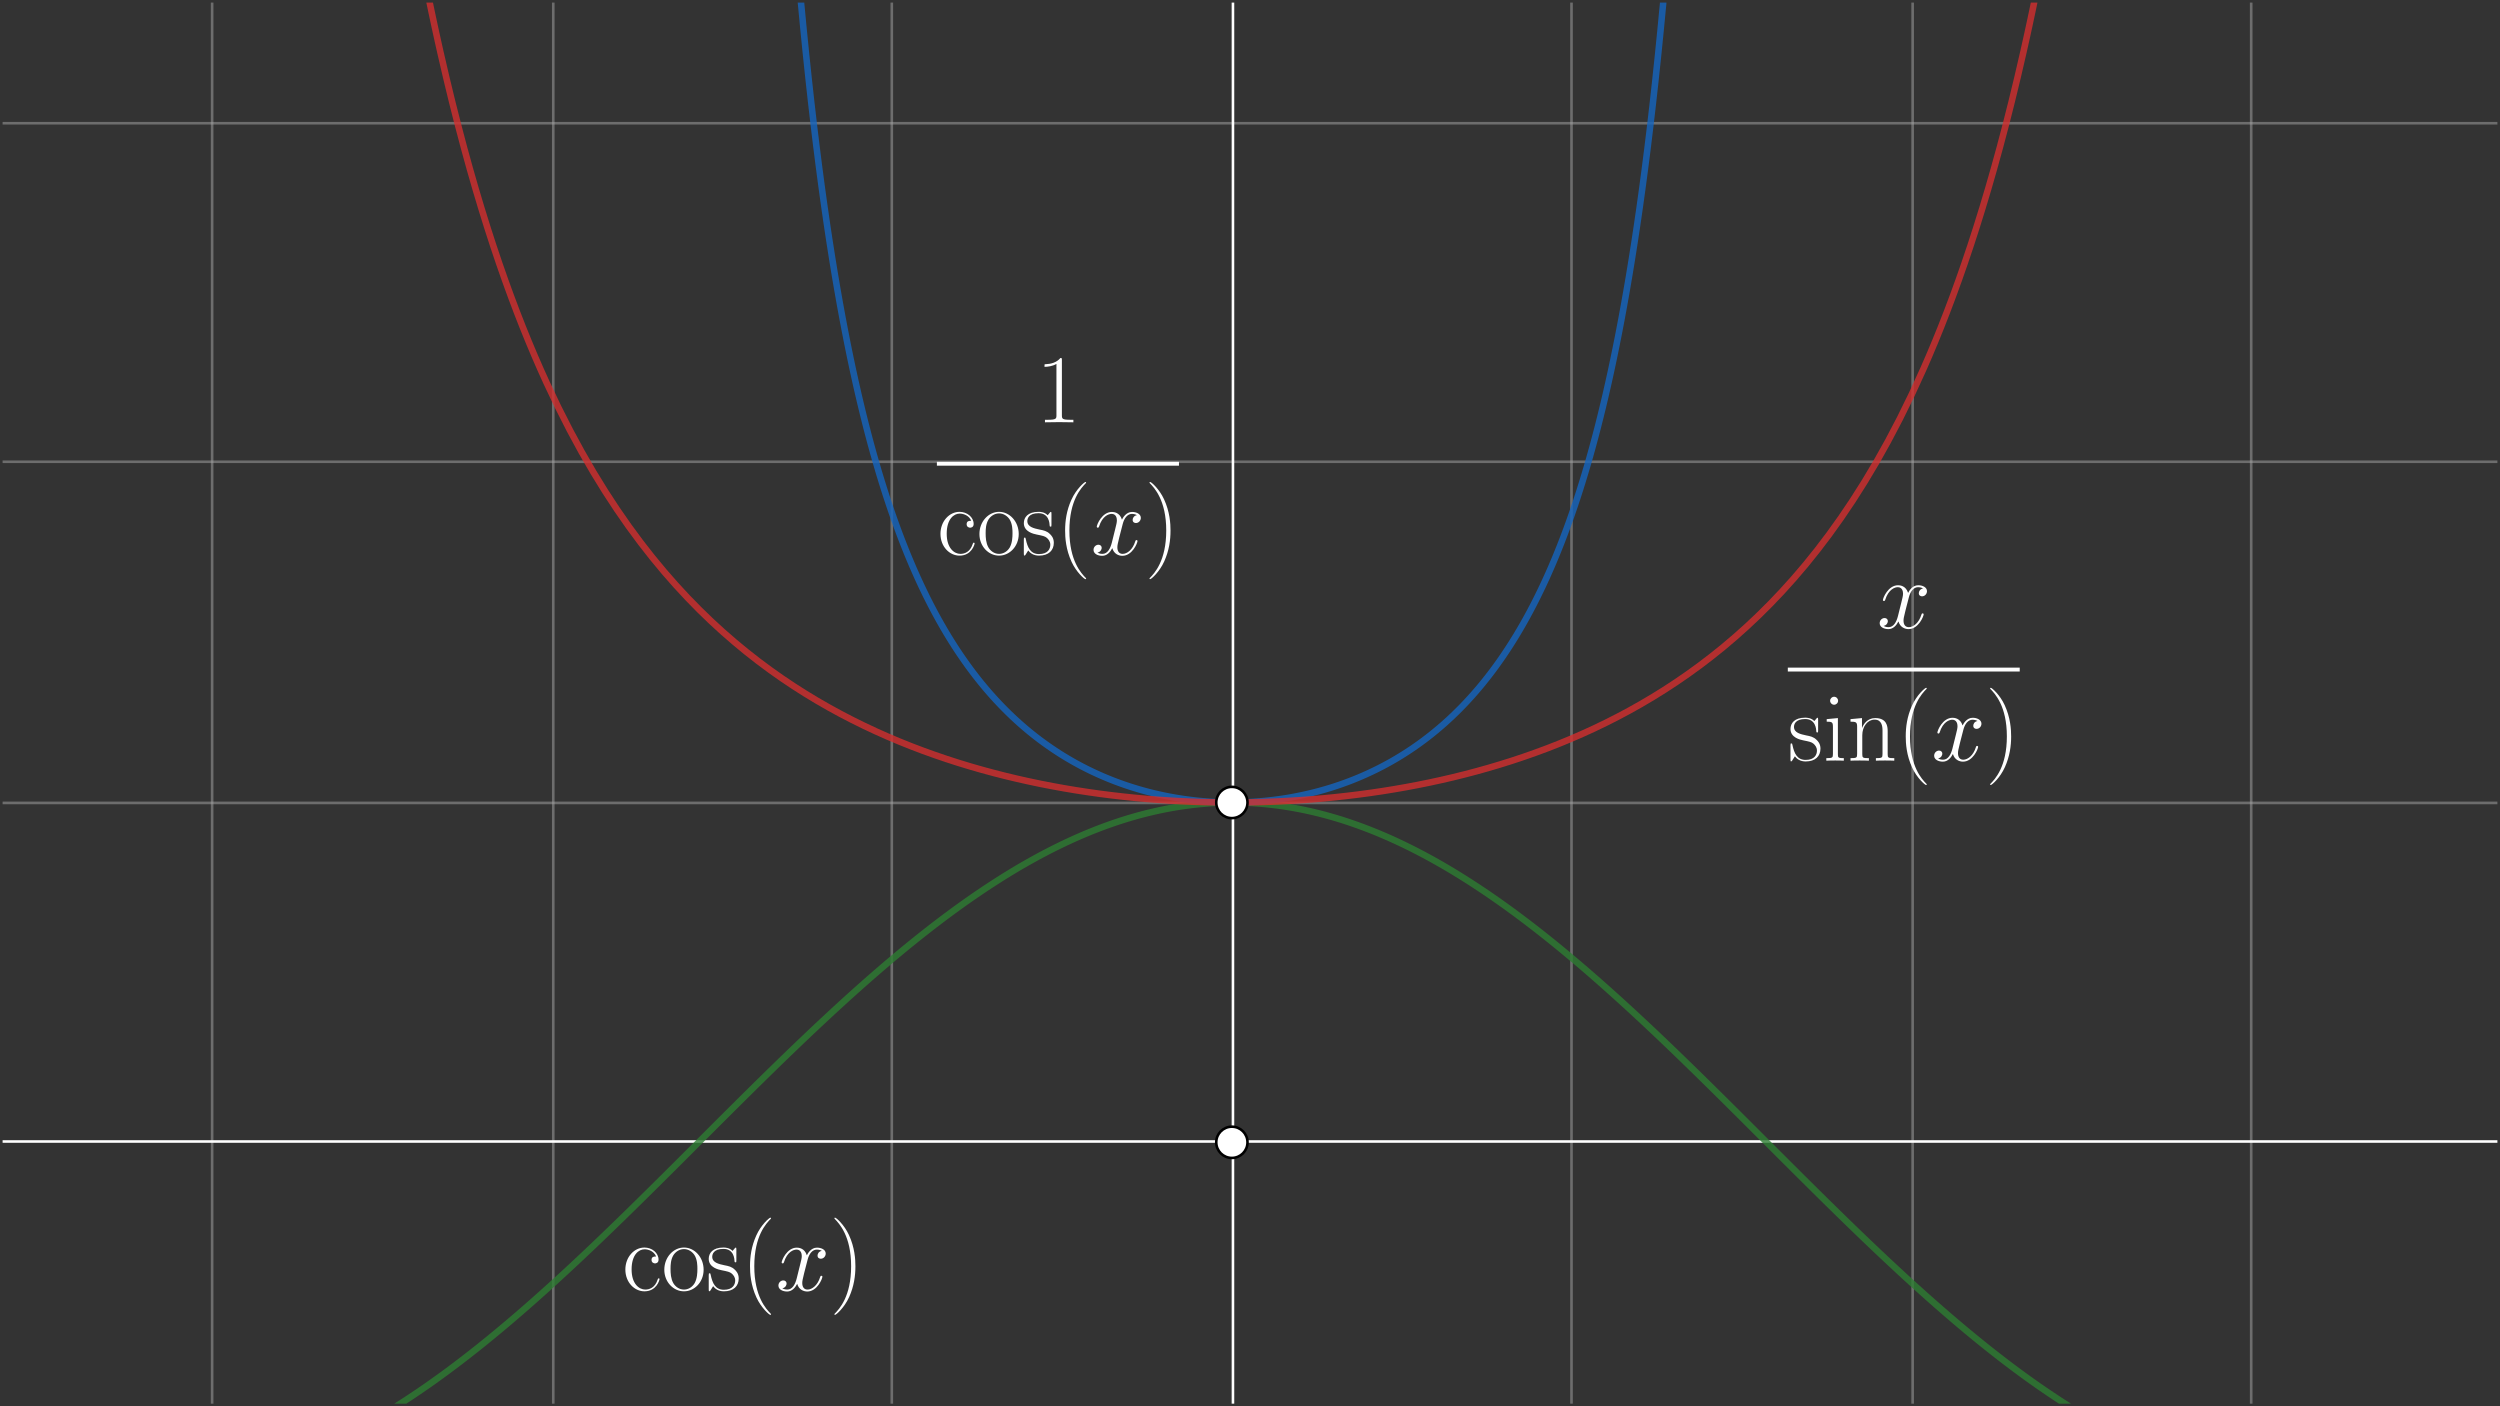 <?xml version="1.0" encoding="UTF-8" standalone="no"?>
<!-- Created with Inkscape (http://www.inkscape.org/) -->

<svg
   width="960"
   height="540"
   viewBox="0 0 960 540"
   version="1.1"
   id="svg1"
   inkscape:version="1.3.2 (091e20e, 2023-11-25, custom)"
   xml:space="preserve"
   sodipodi:docname="x-sobre-sin-de-x.svg"
   inkscape:export-filename="sin-de-x-sobre-x.svg"
   inkscape:export-xdpi="96"
   inkscape:export-ydpi="96"
   xmlns:inkscape="http://www.inkscape.org/namespaces/inkscape"
   xmlns:sodipodi="http://sodipodi.sourceforge.net/DTD/sodipodi-0.dtd"
   xmlns:xlink="http://www.w3.org/1999/xlink"
   xmlns="http://www.w3.org/2000/svg"
   xmlns:svg="http://www.w3.org/2000/svg"><rect x="0" y="0" width="960" height="540" fill="#333333" stroke="none"/><sodipodi:namedview
     id="namedview1"
     pagecolor="#000000"
     bordercolor="#eeeeee"
     borderopacity="1"
     inkscape:showpageshadow="false"
     inkscape:pageopacity="0"
     inkscape:pagecheckerboard="false"
     inkscape:deskcolor="#000000"
     inkscape:document-units="px"
     labelstyle="default"
     showgrid="false"
     inkscape:clip-to-page="false"
     showguides="true"
     inkscape:zoom="0.77045175"
     inkscape:cx="452.98099"
     inkscape:cy="420.5325"
     inkscape:window-width="1920"
     inkscape:window-height="991"
     inkscape:window-x="-9"
     inkscape:window-y="-9"
     inkscape:window-maximized="1"
     inkscape:current-layer="g204"><inkscape:grid
       id="grid1"
       units="px"
       originx="-10"
       originy="-10"
       spacingx="1"
       spacingy="1"
       empcolor="#505050"
       empopacity="0.502"
       color="#505050"
       opacity="0.502"
       empspacing="10"
       dotted="false"
       gridanglex="30"
       gridanglez="30"
       visible="false" /><sodipodi:guide
       position="1046,1162"
       orientation="0,-1"
       id="guide153"
       inkscape:locked="false" /></sodipodi:namedview><defs
     id="defs1"><use
       id="g2-120-2"
       xlink:href="#g1-120-64"
       transform="scale(1.2)" /><path
       id="g3-40"
       d="m 6.323,5.042 c 0,-0.021 0,-0.062 -0.062,-0.124 C 5.31,3.947 2.769,1.302 2.769,-5.145 c 0,-6.447 2.5,-9.071 3.513,-10.104 0,-0.021 0.041,-0.062 0.041,-0.124 0,-0.062 -0.062,-0.103 -0.145,-0.103 -0.227,0 -1.984,1.529 -2.996,3.802 -1.033,2.294 -1.322,4.525 -1.322,6.509 0,1.488 0.145,4.009 1.384,6.674 0.992,2.149 2.686,3.657 2.934,3.657 0.103,0 0.145,-0.041 0.145,-0.124 z" /><path
       id="g3-41"
       d="m 5.434,-5.145 c 0,-1.488 -0.145,-4.009 -1.384,-6.674 -0.992,-2.149 -2.686,-3.657 -2.934,-3.657 -0.062,0 -0.145,0.021 -0.145,0.124 0,0.041 0.021,0.062 0.041,0.103 0.992,1.033 3.513,3.657 3.513,10.083 0,6.447 -2.5,9.071 -3.513,10.104 -0.021,0.041 -0.041,0.062 -0.041,0.103 0,0.103 0.083,0.124 0.145,0.124 0.227,0 1.984,-1.529 2.996,-3.802 1.033,-2.294 1.322,-4.525 1.322,-6.509 z" /><path
       id="g3-49-8"
       d="m 5.496,-13.203 c 0,-0.434 -0.021,-0.455 -0.31,-0.455 -0.806,0.971 -2.025,1.281 -3.182,1.322 -0.062,0 -0.165,0 -0.186,0.041 -0.021,0.041 -0.021,0.083 -0.021,0.517 0.641,0 1.715,-0.124 2.541,-0.62 v 10.889 c 0,0.723 -0.041,0.971 -1.818,0.971 H 1.901 V 0 c 0.992,-0.021 2.025,-0.041 3.017,-0.041 0.992,0 2.025,0.021 3.017,0.041 V -0.537 H 7.315 c -1.777,0 -1.818,-0.227 -1.818,-0.971 z" /><path
       id="g3-99"
       d="m 7.211,-7.232 c -0.393,0 -0.971,0 -0.971,0.723 0,0.579 0.475,0.744 0.744,0.744 0.145,0 0.744,-0.062 0.744,-0.785 0,-1.467 -1.405,-2.583 -2.996,-2.583 -2.19,0 -4.05,2.025 -4.05,4.67 0,2.748 1.942,4.628 4.05,4.628 2.562,0 3.203,-2.376 3.203,-2.603 0,-0.083 -0.021,-0.145 -0.165,-0.145 -0.145,0 -0.165,0.021 -0.248,0.289 -0.537,1.674 -1.715,2.087 -2.603,2.087 -1.322,0 -2.913,-1.219 -2.913,-4.277 0,-3.141 1.529,-4.277 2.748,-4.277 0.806,0 2.004,0.393 2.459,1.529 z" /><path
       id="g3-105"
       d="m 3.203,-12.728 c 0,-0.455 -0.372,-0.847 -0.847,-0.847 -0.455,0 -0.847,0.372 -0.847,0.847 0,0.455 0.372,0.847 0.847,0.847 0.455,0 0.847,-0.372 0.847,-0.847 z m -2.418,3.905 v 0.537 c 1.157,0 1.322,0.124 1.322,1.116 v 5.744 c 0,0.785 -0.083,0.888 -1.405,0.888 V 0 c 0.496,-0.041 1.384,-0.041 1.901,-0.041 0.496,0 1.343,0 1.818,0.041 v -0.537 c -1.219,0 -1.26,-0.124 -1.26,-0.868 v -7.645 z" /><path
       id="g3-110"
       d="m 8.575,-6.281 c 0,-1.054 -0.207,-2.769 -2.645,-2.769 -1.632,0 -2.48,1.26 -2.789,2.087 H 3.12 v -2.087 l -2.438,0.227 v 0.537 c 1.219,0 1.405,0.124 1.405,1.116 v 5.744 c 0,0.785 -0.083,0.888 -1.405,0.888 V 0 c 0.496,-0.041 1.405,-0.041 1.942,-0.041 0.537,0 1.467,0 1.963,0.041 v -0.537 c -1.322,0 -1.405,-0.083 -1.405,-0.888 v -3.967 c 0,-1.901 1.157,-3.327 2.603,-3.327 1.529,0 1.694,1.364 1.694,2.356 v 4.938 c 0,0.785 -0.083,0.888 -1.405,0.888 V 0 c 0.496,-0.041 1.405,-0.041 1.942,-0.041 0.537,0 1.467,0 1.963,0.041 v -0.537 c -1.322,0 -1.405,-0.083 -1.405,-0.888 z" /><path
       id="g3-111"
       d="m 8.906,-4.422 c 0,-2.645 -1.922,-4.711 -4.174,-4.711 -2.252,0 -4.174,2.066 -4.174,4.711 0,2.603 1.922,4.587 4.174,4.587 2.252,0 4.174,-1.984 4.174,-4.587 z m -4.174,4.215 c -0.971,0 -1.798,-0.579 -2.273,-1.384 -0.517,-0.93 -0.579,-2.087 -0.579,-2.996 0,-0.868 0.041,-1.942 0.579,-2.872 0.413,-0.682 1.219,-1.343 2.273,-1.343 0.93,0 1.715,0.517 2.211,1.24 0.641,0.971 0.641,2.335 0.641,2.975 0,0.806 -0.041,2.046 -0.599,3.037 -0.579,0.95 -1.467,1.343 -2.252,1.343 z" /><path
       id="g3-115"
       d="m 6.385,-8.72 c 0,-0.372 -0.021,-0.393 -0.145,-0.393 -0.083,0 -0.103,0.021 -0.351,0.331 -0.062,0.083 -0.248,0.289 -0.31,0.372 -0.661,-0.703 -1.591,-0.723 -1.942,-0.723 -2.294,0 -3.12,1.198 -3.12,2.397 0,1.86 2.108,2.294 2.707,2.418 1.302,0.269 1.756,0.351 2.19,0.723 0.269,0.248 0.723,0.703 0.723,1.446 0,0.868 -0.496,1.984 -2.397,1.984 -1.798,0 -2.438,-1.364 -2.81,-3.182 -0.062,-0.289 -0.062,-0.31 -0.227,-0.31 -0.165,0 -0.186,0.021 -0.186,0.434 v 2.975 c 0,0.372 0.021,0.393 0.145,0.393 0.103,0 0.124,-0.021 0.227,-0.186 0.124,-0.186 0.434,-0.682 0.558,-0.888 0.413,0.558 1.136,1.095 2.294,1.095 2.046,0 3.141,-1.116 3.141,-2.727 0,-1.054 -0.558,-1.612 -0.827,-1.86 C 5.434,-5.062 4.711,-5.207 3.843,-5.372 2.707,-5.62 1.26,-5.909 1.26,-7.17 c 0,-0.537 0.289,-1.674 2.376,-1.674 2.211,0 2.335,2.066 2.376,2.727 0.021,0.103 0.124,0.124 0.186,0.124 0.186,0 0.186,-0.062 0.186,-0.413 z" /><use
       id="g4-40"
       xlink:href="#g3-40"
       transform="scale(1.2)" /><use
       id="g4-41"
       xlink:href="#g3-41"
       transform="scale(1.2)" /><use
       id="g4-49"
       xlink:href="#g3-49-8"
       transform="scale(1.2)" /><use
       id="g4-99"
       xlink:href="#g3-99"
       transform="scale(1.2)" /><use
       id="g4-105"
       xlink:href="#g3-105"
       transform="scale(1.2)" /><use
       id="g4-110"
       xlink:href="#g3-110"
       transform="scale(1.2)" /><use
       id="g4-111"
       xlink:href="#g3-111"
       transform="scale(1.2)" /><use
       id="g4-115"
       xlink:href="#g3-115"
       transform="scale(1.2)" /><path
       id="g1-120-64"
       d="m 9.794,-8.43 c -0.661,0.124 -0.909,0.62 -0.909,1.012 0,0.496 0.393,0.661 0.682,0.661 0.62,0 1.054,-0.537 1.054,-1.095 0,-0.868 -0.992,-1.26 -1.86,-1.26 -1.26,0 -1.963,1.24 -2.149,1.632 -0.475,-1.55 -1.756,-1.632 -2.128,-1.632 -2.108,0 -3.223,2.707 -3.223,3.161 0,0.083 0.083,0.186 0.227,0.186 0.165,0 0.207,-0.124 0.248,-0.207 0.703,-2.294 2.087,-2.727 2.686,-2.727 0.93,0 1.116,0.868 1.116,1.364 0,0.455 -0.124,0.93 -0.372,1.922 l -0.703,2.831 c -0.31,1.24 -0.909,2.376 -2.004,2.376 -0.103,0 -0.62,0 -1.054,-0.269 0.744,-0.145 0.909,-0.765 0.909,-1.012 0,-0.413 -0.31,-0.661 -0.703,-0.661 -0.496,0 -1.033,0.434 -1.033,1.095 0,0.868 0.971,1.26 1.86,1.26 0.992,0 1.694,-0.785 2.128,-1.632 0.331,1.219 1.364,1.632 2.128,1.632 2.108,0 3.223,-2.707 3.223,-3.161 0,-0.103 -0.083,-0.186 -0.207,-0.186 -0.186,0 -0.207,0.103 -0.269,0.269 -0.558,1.818 -1.756,2.665 -2.686,2.665 -0.723,0 -1.116,-0.537 -1.116,-1.384 0,-0.455 0.083,-0.785 0.413,-2.149 l 0.723,-2.81 c 0.31,-1.24 1.012,-2.149 1.963,-2.149 0.041,0 0.62,0 1.054,0.269 z" /><clipPath
       clipPathUnits="userSpaceOnUse"
       id="clipPath1"><rect
         style="fill:none;fill-opacity:0.479;stroke:#a9a9a9;stroke-width:2;stroke-linejoin:round;stroke-miterlimit:0;stroke-dasharray:none;stroke-dashoffset:0;stroke-opacity:0.5"
         id="rect1"
         width="958"
         height="538"
         x="103.047"
         y="32.173"
         rx="5"
         ry="5" /></clipPath></defs><g
     inkscape:label="Layer 1"
     inkscape:groupmode="layer"
     id="layer1"
     transform="translate(-10,-1337.973)"><g
       id="g154"
       transform="translate(-65.547,-70)"><g
         id="g204"><g
           id="g15"
           clip-path="url(#clipPath1)"
           transform="translate(-26.5,1376.8)"><g
             id="g152"
             style="stroke:#a9a9a9;stroke-opacity:0.5"><path
               fill="none"
               stroke="#202020"
               paint-order="fill stroke markers"
               d="m 53.5,0.5 v 800 m 0,-800 v 800 m 130,-800 v 800 m 131,-800 v 800 m 130,-800 v 800 m 261,-800 v 800 m 131,-800 v 800 m 130,-800 v 800 m 131,-800 v 800"
               stroke-opacity="1"
               stroke-linecap="round"
               stroke-linejoin="round"
               stroke-miterlimit="10"
               id="path2-8"
               style="stroke:#a9a9a9;stroke-opacity:0.5" /><path
               fill="none"
               stroke="#202020"
               paint-order="fill stroke markers"
               d="m 0.5,78.5 h 1157 m -1157,0 h 1157 m -1157,130 h 1157 m -1157,131 h 1157 m -1157,261 h 1157 m -1157,130 h 1157"
               stroke-opacity="1"
               stroke-linecap="round"
               stroke-linejoin="round"
               stroke-miterlimit="10"
               id="path4-6"
               style="stroke:#a9a9a9;stroke-opacity:0.5" /></g><path
             fill="none"
             stroke="#ffffff"
             paint-order="fill stroke markers"
             d="m 575.5,-0.5 v 801"
             stroke-opacity="1"
             stroke-miterlimit="10"
             id="path6-8"
             inkscape:label="y" /><path
             fill="none"
             stroke="#ffffff"
             paint-order="fill stroke markers"
             d="m 0.5,469.5 h 1156"
             stroke-opacity="1"
             stroke-miterlimit="10"
             id="path7-1"
             inkscape:label="x" /><path
             fill="none"
             stroke="#2e7d32"
             paint-order="fill stroke markers"
             d="m 0.5,508.565 v 0.954 0 l 1,0.951 v 0 l 1,0.949 v 0 l 1,0.947 v 0 l 1,0.944 v 0 l 1,0.942 v 0 l 1,0.939 v 0 l 1,0.936 v 0 l 1,0.934 v 0 l 1,0.931 v 0 l 1,0.928 v 0 l 1,0.925 v 0 l 1,0.922 v 0 l 1,0.919 v 0 l 1,0.916 v 0 l 1,0.913 v 0 l 1,0.91 v 0 l 1,0.907 v 0 l 1,0.903 v 0 l 1,0.9 v 0 l 1,0.897 v 0 l 1,0.893 v 0 l 1,0.89 v 0 l 1,0.886 v 0 l 1,0.883 v 0 l 1,0.879 v 0 l 1,0.875 v 0 l 1,0.872 v 0 l 1,0.868 v 0 l 1,0.864 v 0 l 1,0.86 v 0 l 1,0.856 v 0 l 1,0.852 v 0 l 1,0.848 v 0 l 1,0.844 v 0 l 1,0.84 v 0 l 1,0.836 v 0 l 1,0.832 v 0 l 1,0.827 v 0 l 1,0.823 v 0 l 1,0.819 v 0 l 1,0.814 v 0 l 1,0.81 v 0 l 1,0.805 v 0 l 1,0.801 v 0 l 1,0.796 v 0 l 1,0.791 v 0 l 1,0.787 v 0 l 1,0.782 v 0 l 1,0.777 v 0 l 1,0.772 v 0 l 1,0.767 v 0 l 1,0.762 v 0 l 1,0.757 v 0 l 1,0.752 v 0 l 1,0.747 v 0 l 1,0.742 v 0 l 1,0.737 v 0 l 1,0.732 v 0 l 1,0.727 v 0 l 1,0.721 v 0 l 1,0.716 v 0 l 1,0.711 v 0 l 1,0.705 v 0 l 1,0.7 v 0 l 1,0.694 v 0 l 1,0.689 v 0 l 1,0.683 v 0 l 1,0.678 v 0 l 1,0.672 v 0 l 1,0.666 v 0 l 1,0.66 v 0 l 1,0.655 v 0 l 1,0.649 v 0 l 1,0.643 v 0 l 1,0.637 v 0 l 1,0.631 v 0 l 1,0.625 v 0 l 1,0.619 v 0 l 1,0.613 v 0 l 1,0.607 v 0 l 1,0.601 v 0 l 1,0.595 v 0 l 1,0.589 v 0 l 1,0.582 v 0 l 1,0.576 v 0 l 1,0.57 v 0 l 1,0.564 v 0 l 1,0.557 v 0 l 1,0.551 v 0 l 1,0.545 v 0 l 1,0.538 v 0 l 1,0.532 v 0 l 1,0.525 v 0 l 1,0.519 v 0 l 1,0.512 v 0 l 1,0.505 v 0 l 1,0.499 v 0 l 1,0.492 v 0 l 1,0.485 v 0 l 1,0.479 v 0 l 1,0.472 v 0 l 1,0.465 v 0 l 1,0.458 v 0 l 1,0.452 v 0 l 1,0.445 v 0 l 1,0.438 v 0 l 1,0.431 v 0 l 1,0.424 v 0 l 1,0.417 v 0 l 1,0.41 v 0 l 1,0.403 v 0 l 1,0.396 v 0 l 1,0.389 v 0 l 1,0.382 v 0 l 1,0.375 v 0 l 1,0.368 v 0 l 1,0.361 v 0 l 1,0.353 v 0 l 1,0.346 v 0 l 1,0.339 v 0 l 1,0.332 v 0 l 1,0.325 v 0 l 1,0.317 v 0 l 1,0.31 v 0 l 1,0.303 v 0 l 1,0.295 v 0 l 1,0.288 v 0 l 1,0.281 v 0 l 1,0.273 v 0 l 1,0.266 v 0 l 1,0.259 v 0 l 1,0.251 v 0 l 1,0.244 v 0 l 1,0.236 v 0 l 1,0.229 v 0 l 1,0.221 v 0 l 1,0.214 v 0 l 1,0.206 v 0 l 1,0.199 v 0 l 1,0.191 v 0 l 1,0.184 v 0 l 1,0.176 v 0 l 1,0.169 v 0 l 1,0.161 v 0 l 1,0.154 v 0 l 1,0.146 v 0 l 1,0.139 v 0 l 1,0.131 v 0 l 1,0.123 v 0 l 1,0.116 v 0 l 1,0.108 v 0 l 1,0.101 v 0 l 1,0.093 v 0 l 1,0.085 v 0 l 1,0.078 v 0 l 1,0.07 v 0 l 1,0.062 v 0 l 1,0.055 v 0 l 1,0.047 v 0 l 1,0.039 v 0 l 1,0.032 v 0 l 1,0.024 v 0 l 1,0.016 v 0 l 1,0.009 v 0 l 1,0.002 v -5.1e-4 l 1,-0.007 v 0 l 1,-0.014 v 0 l 1,-0.022 v 0 l 1,-0.03 v 0 l 1,-0.037 v 0 l 1,-0.045 v 0 l 1,-0.053 v 0 l 1,-0.06 v 0 l 1,-0.068 v 0 l 1,-0.075 v 0 l 1,-0.083 v 0 l 1,-0.091 v 0 l 1,-0.098 v 0 l 1,-0.106 v 0 l 1,-0.114 v 0 l 1,-0.121 v 0 l 1,-0.129 v 0 l 1,-0.136 v 0 l 1,-0.144 v 0 l 1,-0.152 v 0 l 1,-0.159 v 0 l 1,-0.167 v 0 l 1,-0.174 v 0 l 1,-0.182 v 0 l 1,-0.189 v 0 l 1,-0.197 v 0 l 1,-0.204 v 0 l 1,-0.212 v 0 l 1,-0.219 v 0 l 1,-0.227 v 0 l 1,-0.234 v 0 l 1,-0.242 v 0 l 1,-0.249 v 0 l 1,-0.257 v 0 l 1,-0.264 v 0 l 1,-0.271 v 0 l 1,-0.279 v 0 l 1,-0.286 v 0 l 1,-0.293 v 0 l 1,-0.301 v 0 l 1,-0.308 v 0 l 1,-0.315 v 0 l 1,-0.323 v 0 l 1,-0.33 v 0 l 1,-0.337 v 0 l 1,-0.344 v 0 l 1,-0.351 v 0 l 1,-0.359 v 0 l 1,-0.366 v 0 l 1,-0.373 v 0 l 1,-0.38 v 0 l 1,-0.387 v 0 l 1,-0.394 v 0 l 1,-0.401 v 0 l 1,-0.408 v 0 l 1,-0.415 v 0 l 1,-0.422 v 0 l 1,-0.429 v 0 l 1,-0.436 v 0 l 1,-0.443 v 0 l 1,-0.45 v 0 l 1,-0.457 v 0 l 1,-0.463 v 0 l 1,-0.47 v 0 l 1,-0.477 v 0 l 1,-0.484 v 0 l 1,-0.49 v 0 l 1,-0.497 v 0 l 1,-0.504 v 0 l 1,-0.51 v 0 l 1,-0.517 v 0 l 1,-0.523 v 0 l 1,-0.53 v 0 l 1,-0.536 v 0 l 1,-0.543 v 0 l 1,-0.549 v 0 l 1,-0.556 v 0 l 1,-0.562 v 0 l 1,-0.568 v 0 l 1,-0.575 v 0 l 1,-0.581 v 0 l 1,-0.587 v 0 l 1,-0.593 v 0 l 1,-0.599 v 0 l 1,-0.605 v 0 l 1,-0.612 v 0 l 1,-0.618 v 0 l 1,-0.624 v 0 l 1,-0.63 v 0 l 1,-0.635 v 0 l 1,-0.641 v 0 l 1,-0.647 v 0 l 1,-0.653 v 0 l 1,-0.659 v 0 l 1,-0.665 v 0 l 1,-0.67 v 0 l 1,-0.676 v 0 l 1,-0.682 v 0 l 1,-0.687 v 0 l 1,-0.693 v 0 l 1,-0.698 v 0 l 1,-0.704 v 0 l 1,-0.709 v 0 l 1,-0.715 v 0 l 1,-0.72 v 0 l 1,-0.725 v 0 l 1,-0.73 v 0 l 1,-0.736 v 0 l 1,-0.741 v 0 l 1,-0.746 v 0 l 1,-0.751 v 0 l 1,-0.756 v 0 l 1,-0.761 v 0 l 1,-0.766 v 0 l 1,-0.771 v 0 l 1,-0.776 v 0 l 1,-0.781 v 0 l 1,-0.785 v 0 l 1,-0.79 v 0 l 1,-0.795 v 0 l 1,-0.799 v 0 l 1,-0.804 v 0 l 1,-0.808 v 0 l 1,-0.813 v 0 l 1,-0.817 v 0 l 1,-0.822 v 0 l 1,-0.826 v 0 l 1,-0.83 v 0 l 1,-0.835 v 0 l 1,-0.839 v 0 l 1,-0.843 v 0 l 1,-0.847 v 0 l 1,-0.851 v 0 l 1,-0.855 v 0 l 1,-0.859 v 0 l 1,-0.863 v 0 l 1,-0.867 v 0 l 1,-0.871 v 0 l 1,-0.874 v 0 l 1,-0.878 v 0 l 1,-0.882 v 0 l 1,-0.885 v 0 l 1,-0.889 v 0 l 1,-0.892 v 0 l 1,-0.896 v 0 l 1,-0.899 v 0 l 1,-0.902 v 0 l 1,-0.906 v 0 l 1,-0.909 v 0 l 1,-0.912 v 0 l 1,-0.915 v 0 l 1,-0.918 v 0 l 1,-0.921 v 0 l 1,-0.924 v 0 l 1,-0.927 v 0 l 1,-0.93 v 0 l 1,-0.933 v 0 l 1,-0.936 v 0 l 1,-0.938 v 0 l 1,-0.941 v 0 l 1,-0.943 v 0 l 1,-0.946 v 0 l 1,-0.948 v 0 l 1,-0.951 v 0 l 1,-0.953 v 0 l 1,-0.955 v 0 l 1,-0.958 v 0 l 1,-0.96 v 0 l 1,-0.962 v 0 l 1,-0.964 v 0 l 1,-0.966 v 0 l 1,-0.968 v 0 l 1,-0.97 v 0 l 1,-0.972 v 0 l 1,-0.974 v 0 l 1,-0.975 v 0 l 1,-0.977 v 0 l 1,-0.979 v 0 l 1,-0.98 v 0 l 1,-0.982 v 0 l 1,-0.983 v 0 l 1,-0.984 v 0 l 1,-0.986 v 0 l 1,-0.987 v 0 l 1,-0.988 v 0 l 1,-0.989 v 0 l 1,-0.99 v 0 l 1,-0.991 v 0 l 1,-0.992 v 0 l 1,-0.993 v 0 l 1,-0.994 v 0 l 1,-0.995 v 0 l 1,-0.996 v 0 l 1,-0.996 v 0 l 1,-0.997 v 0 l 1,-0.998 v 0 l 1,-0.998 v 0 l 1,-0.999 v 0 l 1,-0.999 v 0 l 1,-0.999 v 0 l 1,-1 v 0 l 1,-1 v 0 l 1,-1 v 0 l 1,-1 v 0 l 1,-1 v 0 l 1,-1 v 0 l 1,-1 v 0 l 1,-1 v 0 l 1,-1 v 0 l 1,-0.999 v 0 l 1,-0.999 v 0 l 1,-0.999 v 0 l 1,-0.998 v 0 l 1,-0.998 v 0 l 1,-0.997 v 0 l 1,-0.997 v 0 l 1,-0.996 v 0 l 1,-0.995 v 0 l 1,-0.994 v 0 l 1,-0.994 v 0 l 1,-0.993 v 0 l 1,-0.992 v 0 l 1,-0.991 v 0 l 1,-0.99 v 0 l 1,-0.988 v 0 l 1,-0.987 v 0 l 1,-0.986 v 0 l 1,-0.985 v 0 l 1,-0.983 v 0 l 1,-0.982 v 0 l 1,-0.98 v 0 l 1,-0.979 v 0 l 1,-0.977 v 0 l 1,-0.976 v 0 l 1,-0.974 v 0 l 1,-0.972 v 0 l 1,-0.97 v 0 l 1,-0.968 v 0 l 1,-0.966 v 0 l 1,-0.964 v 0 l 1,-0.962 v 0 l 1,-0.96 v 0 l 1,-0.958 v 0 l 1,-0.956 v 0 l 1,-0.954 v 0 l 1,-0.951 v 0 l 1,-0.949 v 0 l 1,-0.946 v 0 l 1,-0.944 v 0 l 1,-0.941 v 0 l 1,-0.939 v 0 l 1,-0.936 v 0 l 1,-0.933 v 0 l 1,-0.931 v 0 l 1,-0.928 v 0 l 1,-0.925 v 0 l 1,-0.922 v 0 l 1,-0.919 v 0 l 1,-0.916 v 0 l 1,-0.913 v 0 l 1,-0.91 v 0 l 1,-0.906 v 0 l 1,-0.903 v 0 l 1,-0.9 v 0 l 1,-0.897 v 0 l 1,-0.893 v 0 l 1,-0.89 v 0 l 1,-0.886 v 0 l 1,-0.883 v 0 l 1,-0.879 v 0 l 1,-0.875 v 0 l 1,-0.871 v 0 l 1,-0.868 v 0 l 1,-0.864 v 0 l 1,-0.86 v 0 l 1,-0.856 v 0 l 1,-0.852 v 0 l 1,-0.848 v 0 l 1,-0.844 v 0 l 1,-0.84 v 0 l 1,-0.836 v 0 l 1,-0.831 v 0 l 1,-0.827 v 0 l 1,-0.823 v 0 l 1,-0.818 v 0 l 1,-0.814 v 0 l 1,-0.809 v 0 l 1,-0.805 v 0 l 1,-0.8 v 0 l 1,-0.796 v 0 l 1,-0.791 v 0 l 1,-0.786 v 0 l 1,-0.782 v 0 l 1,-0.777 v 0 l 1,-0.772 v 0 l 1,-0.767 v 0 l 1,-0.762 v 0 l 1,-0.757 v 0 l 1,-0.752 v 0 l 1,-0.747 v 0 l 1,-0.742 v 0 l 1,-0.737 v 0 l 1,-0.732 v 0 l 1,-0.726 v 0 l 1,-0.721 v 0 l 1,-0.716 v 0 l 1,-0.71 v 0 l 1,-0.705 v 0 l 1,-0.699 v 0 l 1,-0.694 v 0 l 1,-0.688 v 0 l 1,-0.683 v 0 l 1,-0.677 v 0 l 1,-0.672 v 0 l 1,-0.666 v 0 l 1,-0.66 v 0 l 1,-0.654 v 0 l 1,-0.649 v 0 l 1,-0.643 v 0 l 1,-0.637 v 0 l 1,-0.631 v 0 l 1,-0.625 v 0 l 1,-0.619 v 0 l 1,-0.613 v 0 l 1,-0.607 v 0 l 1,-0.601 v 0 l 1,-0.595 v 0 l 1,-0.588 v 0 l 1,-0.582 v 0 l 1,-0.576 v 0 l 1,-0.57 v 0 l 1,-0.563 v 0 l 1,-0.557 v 0 l 1,-0.551 v 0 l 1,-0.544 v 0 l 1,-0.538 v 0 l 1,-0.531 v 0 l 1,-0.525 v 0 l 1,-0.518 v 0 l 1,-0.512 v 0 l 1,-0.505 v 0 l 1,-0.498 v 0 l 1,-0.492 v 0 l 1,-0.485 v 0 l 1,-0.478 v 0 l 1,-0.472 v 0 l 1,-0.465 v 0 l 1,-0.458 v 0 l 1,-0.451 v 0 l 1,-0.444 v 0 l 1,-0.437 v 0 l 1,-0.431 v 0 l 1,-0.424 v 0 l 1,-0.417 v 0 l 1,-0.41 v 0 l 1,-0.403 v 0 l 1,-0.396 v 0 l 1,-0.389 v 0 l 1,-0.382 v 0 l 1,-0.374 v 0 l 1,-0.367 v 0 l 1,-0.36 v 0 l 1,-0.353 v 0 l 1,-0.346 v 0 l 1,-0.339 v 0 l 1,-0.331 v 0 l 1,-0.324 v 0 l 1,-0.317 v 0 l 1,-0.31 v 0 l 1,-0.302 v 0 l 1,-0.295 v 0 l 1,-0.288 v 0 l 1,-0.28 v 0 l 1,-0.273 v 0 l 1,-0.266 v 0 l 1,-0.258 v 0 l 1,-0.251 v 0 l 1,-0.243 v 0 l 1,-0.236 v 0 l 1,-0.229 v 0 l 1,-0.221 v 0 l 1,-0.214 v 0 l 1,-0.206 v 0 l 1,-0.199 v 0 l 1,-0.191 v 0 l 1,-0.184 v 0 l 1,-0.176 v 0 l 1,-0.168 v 0 l 1,-0.161 v 0 l 1,-0.153 v 0 l 1,-0.146 v 0 l 1,-0.138 v 0 l 1,-0.131 v 0 l 1,-0.123 v 0 l 1,-0.115 v 0 l 1,-0.108 v 0 l 1,-0.1 v 0 l 1,-0.092 v 0 l 1,-0.085 v 0 l 1,-0.077 v 0 l 1,-0.07 v 0 l 1,-0.062 v 0 l 1,-0.054 v 0 l 1,-0.047 v 0 l 1,-0.039 v 0 l 1,-0.031 v 0 l 1,-0.024 v 0 l 1,-0.016 v 0 l 1,-0.008 v 0 l 1,-0.001 v 6.5e-4 l 1,0.007 v 0 l 1,0.015 v 0 l 1,0.022 v 0 l 1,0.03 v 0 l 1,0.038 v 0 l 1,0.045 v 0 l 1,0.053 v 0 l 1,0.061 v 0 l 1,0.068 v 0 l 1,0.076 v 0 l 1,0.084 v 0 l 1,0.091 v 0 l 1,0.099 v 0 l 1,0.106 v 0 l 1,0.114 v 0 l 1,0.122 v 0 l 1,0.129 v 0 l 1,0.137 v 0 l 1,0.144 v 0 l 1,0.152 v 0 l 1,0.16 v 0 l 1,0.167 v 0 l 1,0.175 v 0 l 1,0.182 v 0 l 1,0.19 v 0 l 1,0.197 v 0 l 1,0.205 v 0 l 1,0.212 v 0 l 1,0.22 v 0 l 1,0.227 v 0 l 1,0.235 v 0 l 1,0.242 v 0 l 1,0.25 v 0 l 1,0.257 v 0 l 1,0.264 v 0 l 1,0.272 v 0 l 1,0.279 v 0 l 1,0.286 v 0 l 1,0.294 v 0 l 1,0.301 v 0 l 1,0.308 v 0 l 1,0.316 v 0 l 1,0.323 v 0 l 1,0.33 v 0 l 1,0.337 v 0 l 1,0.345 v 0 l 1,0.352 v 0 l 1,0.359 v 0 l 1,0.366 v 0 l 1,0.373 v 0 l 1,0.38 v 0 l 1,0.387 v 0 l 1,0.394 v 0 l 1,0.402 v 0 l 1,0.409 v 0 l 1,0.415 v 0 l 1,0.422 v 0 l 1,0.429 v 0 l 1,0.436 v 0 l 1,0.443 v 0 l 1,0.45 v 0 l 1,0.457 v 0 l 1,0.464 v 0 l 1,0.47 v 0 l 1,0.477 v 0 l 1,0.484 v 0 l 1,0.491 v 0 l 1,0.497 v 0 l 1,0.504 v 0 l 1,0.511 v 0 l 1,0.517 v 0 l 1,0.524 v 0 l 1,0.53 v 0 l 1,0.537 v 0 l 1,0.543 v 0 l 1,0.549 v 0 l 1,0.556 v 0 l 1,0.562 v 0 l 1,0.569 v 0 l 1,0.575 v 0 l 1,0.581 v 0 l 1,0.587 v 0 l 1,0.594 v 0 l 1,0.6 v 0 l 1,0.606 v 0 l 1,0.612 v 0 l 1,0.618 v 0 l 1,0.624 v 0 l 1,0.63 v 0 l 1,0.636 v 0 l 1,0.642 v 0 l 1,0.648 v 0 l 1,0.653 v 0 l 1,0.659 v 0 l 1,0.665 v 0 l 1,0.671 v 0 l 1,0.676 v 0 l 1,0.682 v 0 l 1,0.687 v 0 l 1,0.693 v 0 l 1,0.699 v 0 l 1,0.704 v 0 l 1,0.709 v 0 l 1,0.715 v 0 l 1,0.72 v 0 l 1,0.725 v 0 l 1,0.731 v 0 l 1,0.736 v 0 l 1,0.741 v 0 l 1,0.746 v 0 l 1,0.751 v 0 l 1,0.756 v 0 l 1,0.761 v 0 l 1,0.766 v 0 l 1,0.771 v 0 l 1,0.776 v 0 l 1,0.781 v 0 l 1,0.786 v 0 l 1,0.79 v 0 l 1,0.795 v 0 l 1,0.8 v 0 l 1,0.804 v 0 l 1,0.809 v 0 l 1,0.813 v 0 l 1,0.818 v 0 l 1,0.822 v 0 l 1,0.826 v 0 l 1,0.831 v 0 l 1,0.835 v 0 l 1,0.839 v 0 l 1,0.843 v 0 l 1,0.847 v 0 l 1,0.851 v 0 l 1,0.855 v 0 l 1,0.859 v 0 l 1,0.863 v 0 l 1,0.867 v 0 l 1,0.871 v 0 l 1,0.875 v 0 l 1,0.878 v 0 l 1,0.882 v 0 l 1,0.885 v 0 l 1,0.889 v 0 l 1,0.892 v 0 l 1,0.896 v 0 l 1,0.899 v 0 l 1,0.903 v 0 l 1,0.906 v 0 l 1,0.909 v 0 l 1,0.912 v 0 l 1,0.915 v 0 l 1,0.918 v 0 l 1,0.921 v 0 l 1,0.924 v 0 l 1,0.927 v 0 l 1,0.93 v 0 l 1,0.933 v 0 l 1,0.936 v 0 l 1,0.938 v 0 l 1,0.941 v 0 l 1,0.944 v 0 l 1,0.946 v 0 l 1,0.949 v 0 l 1,0.951 v 0 l 1,0.953 v 0 l 1,0.956 v 0 l 1,0.958 v 0 l 1,0.96 v 0 l 1,0.962 v 0 l 1,0.964 v 0 l 1,0.966 v 0 l 1,0.968 v 0 l 1,0.97 v 0 l 1,0.972 v 0 l 1,0.974 v 0 l 1,0.975 v 0 l 1,0.977 v 0 l 1,0.979 v 0 l 1,0.98 v 0 l 1,0.982 v 0 l 1,0.983 v 0 l 1,0.984 v 0 l 1,0.986 v 0 l 1,0.987 v 0 l 1,0.988 v 0 l 1,0.989 v 0 l 1,0.99 v 0 l 1,0.991 v 0 l 1,0.992 v 0 l 1,0.993 v 0 l 1,0.994 v 0 l 1,0.995 v 0 l 1,0.996 v 0 l 1,0.996 v 0 l 1,0.997 v 0 l 1,0.998 v 0 l 1,0.998 v 0 l 1,0.999 v 0 l 1,0.999 v 0 l 1,0.999 v 0 l 1,1 v 0 l 1,1 v 0 l 1,1 v 0 l 1,1 v 0 l 1,1 v 0 l 1,1 v 0 l 1,1 v 0 l 1,1 v 0 l 1,1 v 0 l 1,0.999 v 0 l 1,0.999 v 0 l 1,0.999 v 0 l 1,0.998 v 0 l 1,0.998 v 0 l 1,0.997 v 0 l 1,0.996 v 0 l 1,0.996 v 0 l 1,0.995 v 0 l 1,0.994 v 0 l 1,0.993 v 0 l 1,0.993 v 0 l 1,0.992 v 0 l 1,0.991 v 0 l 1,0.989 v 0 l 1,0.988 v 0 l 1,0.987 v 0 l 1,0.986 v 0 l 1,0.985 v 0 l 1,0.983 v 0 l 1,0.982 v 0 l 1,0.98 v 0 l 1,0.979 v 0 l 1,0.977 v 0 l 1,0.976 v 0 l 1,0.974 v 0 l 1,0.972 v 0 l 1,0.97 v 0 l 1,0.968 v 0 l 1,0.966 v 0 l 1,0.964 v 0 l 1,0.962 v 0 l 1,0.96 v 0 l 1,0.958 v 0 l 1,0.956 v 0 l 1,0.954 v 0 l 1,0.951 v 0 l 1,0.949 v 0 l 1,0.946 v 0 l 1,0.944 v 0 l 1,0.941 v 0 l 1,0.939 v 0 l 1,0.936 v 0 l 1,0.933 v 0 l 1,0.93 v 0 l 1,0.928 v 0 l 1,0.925 v 0 l 1,0.922 v 0 l 1,0.919 v 0 l 1,0.916 v 0 l 1,0.913 v 0 l 1,0.91 v 0 l 1,0.906 v 0 l 1,0.903 v 0 l 1,0.9 v 0 l 1,0.896 v 0 l 1,0.893 v 0 l 1,0.889 v 0 l 1,0.886 v 0 l 1,0.882 v 0 l 1,0.879 v 0 l 1,0.875 v 0 l 1,0.871 v 0 l 1,0.867 v 0 l 1,0.864 v 0 l 1,0.86 v 0 l 1,0.856 v 0 l 1,0.852 v 0 l 1,0.848 v 0 l 1,0.844 v 0 l 1,0.84 v 0 l 1,0.835 v 0 l 1,0.831 v 0 l 1,0.827 v 0 l 1,0.823 v 0 l 1,0.818 v 0 l 1,0.814 v 0 l 1,0.809 v 0 l 1,0.805 v 0 l 1,0.8 v 0 l 1,0.796 v 0 l 1,0.791 v 0 l 1,0.786 v 0 l 1,0.781 v 0 l 1,0.777 v 0 l 1,0.772 v 0 l 1,0.767 v 0 l 1,0.762 v 0 l 1,0.757 v 0 l 1,0.752 v 0 l 1,0.747 v 0 l 1,0.742 v 0 l 1,0.737 v 0 l 1,0.731 v 0 l 1,0.726 v 0 l 1,0.721 v 0 l 1,0.715 v 0 l 1,0.71 v 0 l 1,0.705 v 0 l 1,0.699 v 0 l 1,0.694 v 0 l 1,0.688 v 0 l 1,0.683 v 0 l 1,0.677 v 0 l 1,0.671 v 0 l 1,0.666 v 0 l 1,0.66 v 0 l 1,0.654 v 0 l 1,0.648 v 0 l 1,0.642 v 0 l 1,0.637 v 0 l 1,0.631 v 0 l 1,0.625 v 0 l 1,0.619 v 0 l 1,0.613 v 0 l 1,0.607 v 0 l 1,0.6 v 0 l 1,0.594 v 0 l 1,0.588 v 0 l 1,0.582 v 0 l 1,0.576 v 0 l 1,0.569 v 0 l 1,0.563 v 0 l 1,0.557 v 0 l 1,0.55 v 0 l 1,0.544 v 0 l 1,0.537 v 0 l 1,0.531 v 0 l 1,0.524 v 0 l 1,0.518 v 0 l 1,0.511 v 0 l 1,0.505 v 0 l 1,0.498 v 0 l 1,0.491 v 0 l 1,0.485 v 0 l 1,0.478 v 0 l 1,0.471 v 0 l 1,0.464 v 0 l 1,0.458 v 0 l 1,0.451 v 0 l 1,0.444 v 0 l 1,0.437 v 0 l 1,0.43 v 0 l 1,0.423 v 0 l 1,0.416 v 0 l 1,0.409 v 0 l 1,0.402 v 0 l 1,0.395 v 0 l 1,0.388 v 0 l 1,0.381 v 0 l 1,0.374 v 0 l 1,0.367 v 0 l 1,0.36 v 0 l 1,0.353 v 0 l 1,0.346 v 0 l 1,0.338 v 0 l 1,0.331 v 0 l 1,0.324 v 0 l 1,0.317 v 0 l 1,0.309 v 0 l 1,0.302 v 0 l 1,0.295 v 0 l 1,0.287 v 0 l 1,0.28 v 0 l 1,0.273 v 0 l 1,0.265 v 0 l 1,0.258 v 0 l 1,0.25 v 0 l 1,0.243 v 0 l 1,0.236 v 0 l 1,0.228 v 0 l 1,0.221 v 0 l 1,0.213 v 0 l 1,0.206 v 0 l 1,0.198 v 0 l 1,0.191 v 0 l 1,0.183 v 0 l 1,0.176 v 0 l 1,0.168 v 0 l 1,0.161 v 0 l 1,0.153 v 0 l 1,0.145 v 0 l 1,0.138 v 0 l 1,0.13 v 0 l 1,0.123 v 0 l 1,0.115 v 0 l 1,0.107 v 0 l 1,0.1 v 0 l 1,0.092 v 0 l 1,0.085 v 0 l 1,0.077 v 0 l 1,0.069 v 0 l 1,0.061 v 0 l 1,0.054 v 0 l 1,0.046 v 0 l 1,0.039 v 0 l 1,0.031 v 0 l 1,0.023 v 0 l 1,0.016 v 0 l 1,0.008 v 0 l 1,0.001 v -8.3e-4 l 1,-0.007 v 0 l 1,-0.015 v 0 l 1,-0.023 v 0 l 1,-0.03 v 0 l 1,-0.038 v 0 l 1,-0.046 v 0 l 1,-0.053 v 0 l 1,-0.061 v 0 l 1,-0.069 v 0 l 1,-0.076 v 0 l 1,-0.084 v 0 l 1,-0.092 v 0 l 1,-0.099 v 0 l 1,-0.107 v 0 l 1,-0.114 v 0 l 1,-0.122 v 0 l 1,-0.13 v 0 l 1,-0.137 v 0 l 1,-0.145 v 0 l 1,-0.152 v 0 l 1,-0.16 v 0 l 1,-0.168 v 0 l 1,-0.175 v 0 l 1,-0.183 v 0 l 1,-0.19 v 0 l 1,-0.198 v 0 l 1,-0.205 v 0 l 1,-0.213 v 0 l 1,-0.22 v 0 l 1,-0.228 v 0 l 1,-0.235 v 0 l 1,-0.243 v 0 l 1,-0.25 v 0 l 1,-0.257 v 0 l 1,-0.265 v 0 l 1,-0.272 v 0 l 1,-0.28 v 0 l 1,-0.287 v 0 l 1,-0.294 v 0 l 1,-0.301 v 0 l 1,-0.309 v 0 l 1,-0.316 v 0 l 1,-0.323 v 0 l 1,-0.331 v 0 l 1,-0.338 v 0 l 1,-0.345 v 0 l 1,-0.352 v 0 l 1,-0.359 v 0 l 1,-0.366 v 0 l 1,-0.374 v 0 l 1,-0.381 v 0 l 1,-0.388 v 0 l 1,-0.395 v 0 l 1,-0.402 v 0 l 1,-0.409 v 0 l 1,-0.416 v 0 l 1,-0.423 v 0 l 1,-0.43 v 0 l 1,-0.437 v 0 l 1,-0.444 v 0 l 1,-0.45 v 0 l 1,-0.457 v 0 l 1,-0.464 v 0 l 1,-0.471 v 0 l 1,-0.478 v 0 l 1,-0.484 v 0 l 1,-0.491 v 0 l 1,-0.498 v 0 l 1,-0.504 v 0 l 1,-0.511 v 0 l 1,-0.517 v 0 l 1,-0.524 v 0 l 1,-0.53 v 0 l 1,-0.537 v 0 l 1,-0.543 v 0 l 1,-0.55 v 0 l 1,-0.556 v 0 l 1,-0.563 v 0 l 1,-0.569 v 0 l 1,-0.575 v 0 l 1,-0.581 v 0 l 1,-0.588 v 0 l 1,-0.594 v 0 l 1,-0.6 v 0 l 1,-0.606 v 0 l 1,-0.612 v 0 l 1,-0.618 v 0 l 1,-0.624 v 0 l 1,-0.63 v 0 l 1,-0.636 v 0 l 1,-0.642 v 0 l 1,-0.648 v 0 l 1,-0.654 v 0 l 1,-0.659 v 0 l 1,-0.665 v 0 l 1,-0.671 v 0 l 1,-0.677 v 0 l 1,-0.682 v 0 l 1,-0.688 v 0 l 1,-0.693 v 0 l 1,-0.699 v 0 l 1,-0.704 v 0 l 1,-0.71 v 0 l 1,-0.715 v 0 l 1,-0.72 v 0 l 1,-0.726 v 0 l 1,-0.731 v 0 l 1,-0.736 v 0 l 1,-0.741 v 0 l 1,-0.746 v 0 l 1,-0.752 v 0 l 1,-0.757 v 0 l 1,-0.762 v 0 l 1,-0.766 v 0 l 1,-0.771 v 0 l 1,-0.776 v 0 l 1,-0.781 v 0 l 1,-0.786 v 0 l 1,-0.791 v 0 l 1,-0.795 v 0 l 1,-0.8 v 0 l 1,-0.804 v 0 l 1,-0.809 v 0 l 1,-0.813 v 0 l 1,-0.818 v 0 l 1,-0.822 v 0 l 1,-0.827 v 0 l 1,-0.831 v 0 l 1,-0.835 v 0 l 1,-0.839 v 0 l 1,-0.843 v 0 l 1,-0.848 v 0 l 1,-0.852 v 0 l 1,-0.856 v 0 l 1,-0.86 v 0 l 1,-0.863 v 0 l 1,-0.867 v 0 l 1,-0.871 v 0 l 1,-0.875 v 0 l 1,-0.878 v 0 l 1,-0.882 v 0 l 1,-0.886 v 0 l 1,-0.889 v 0 l 1,-0.893 v 0 l 1,-0.896 v 0 l 1,-0.899 v 0 l 1,-0.903 v 0 l 1,-0.906 v 0 l 1,-0.909 v 0 l 1,-0.912 v 0 l 1,-0.916 v 0 l 1,-0.919 v 0 l 1,-0.922 v 0 l 1,-0.925 v 0 l 1,-0.927 v 0 l 1,-0.93 v 0 l 1,-0.933 v 0 l 1,-0.936 v 0 l 1,-0.938 v 0 l 1,-0.941 v 0 l 1,-0.944 v 0 l 1,-0.946 v 0 l 1,-0.949 v 0 l 1,-0.951 v 0 l 1,-0.953 v 0 l 1,-0.956 v 0 l 1,-0.958 v 0 l 1,-0.96 v 0 l 1,-0.962 v 0 l 1,-0.964 v 0 l 1,-0.966 v 0 l 1,-0.968"
             stroke-opacity="0.8"
             stroke-linecap="round"
             stroke-linejoin="round"
             stroke-miterlimit="10"
             stroke-width="2.5"
             id="path8"
             inkscape:label="cos" /><path
             fill="none"
             stroke="#1565c0"
             paint-order="fill stroke markers"
             d="M 11.535,810 12.5,804.057 v 0 l 1,-5.923 v 0 l 1,-5.698 v 0 l 1,-5.486 v 0 l 1,-5.284 v 0 l 1,-5.093 v 0 l 1,-4.912 v 0 l 1,-4.74 v 0 l 1,-4.577 v 0 l 1,-4.421 v 0 l 1,-4.273 v 0 l 1,-4.132 v 0 l 1,-3.997 v 0 l 1,-3.869 v 0 l 1,-3.746 v 0 l 1,-3.629 v 0 l 1,-3.517 v 0 l 1,-3.41 v 0 l 1,-3.307 v 0 l 1,-3.209 v 0 l 1,-3.114 v 0 l 1,-3.024 v 0 l 1,-2.937 v 0 l 1,-2.853 v 0 l 1,-2.773 v 0 l 1,-2.696 v 0 l 1,-2.622 v 0 l 1,-2.55 v 0 l 1,-2.482 v 0 l 1,-2.415 v 0 l 1,-2.351 v 0 l 1,-2.29 v 0 l 1,-2.23 v 0 l 1,-2.173 v 0 l 1,-2.117 v 0 l 1,-2.064 v 0 l 1,-2.012 v 0 l 1,-1.962 v 0 l 1,-1.913 v 0 l 1,-1.866 v 0 l 1,-1.821 v 0 l 1,-1.777 v 0 l 1,-1.734 v 0 l 1,-1.693 v 0 l 1,-1.653 v 0 l 1,-1.614 v 0 l 1,-1.576 v 0 l 1,-1.539 v 0 l 1,-1.504 v 0 l 1,-1.469 v 0 l 1,-1.436 v 0 l 1,-1.403 v 0 l 1,-1.371 v 0 l 1,-1.34 v 0 l 1,-1.31 v 0 l 1,-1.281 v 0 l 1,-1.252 v 0 l 1,-1.225 v 0 l 1,-1.198 v 0 l 1,-1.171 v 0 l 1,-1.146 v 0 l 1,-1.121 v 0 l 1,-1.096 v 0 l 1,-1.072 v 0 l 1,-1.049 v 0 l 1,-1.027 v 0 l 1,-1.004 v 0 l 1,-0.983 v 0 l 1,-0.962 v 0 l 1,-0.941 v 0 l 1,-0.921 v 0 l 1,-0.901 v 0 l 1,-0.882 v 0 l 1,-0.863 v 0 l 1,-0.844 v 0 l 1,-0.826 v 0 l 1,-0.808 v 0 l 1,-0.791 v 0 l 1,-0.774 v 0 l 1,-0.757 v 0 l 1,-0.741 v 0 l 1,-0.725 v 0 l 1,-0.709 v 0 l 1,-0.694 v 0 l 1,-0.679 v 0 l 1,-0.664 v 0 l 1,-0.649 v 0 l 1,-0.635 v 0 l 1,-0.621 v 0 l 1,-0.607 v 0 l 1,-0.594 v 0 l 1,-0.58 v 0 l 1,-0.567 v 0 l 1,-0.554 v 0 l 1,-0.542 v 0 l 1,-0.529 v 0 l 1,-0.517 v 0 l 1,-0.505 v 0 l 1,-0.493 v 0 l 1,-0.481 v 0 l 1,-0.47 v 0 l 1,-0.458 v 0 l 1,-0.447 v 0 l 1,-0.436 v 0 l 1,-0.425 v 0 l 1,-0.414 v 0 l 1,-0.404 v 0 l 1,-0.393 v 0 l 1,-0.383 v 0 l 1,-0.373 v 0 l 1,-0.363 v 0 l 1,-0.353 v 0 l 1,-0.343 v 0 l 1,-0.333 v 0 l 1,-0.324 v 0 l 1,-0.314 v 0 l 1,-0.305 v 0 l 1,-0.295 v 0 l 1,-0.286 v 0 l 1,-0.277 v 0 l 1,-0.268 v 0 l 1,-0.259 v 0 l 1,-0.25 v 0 l 1,-0.242 v 0 l 1,-0.233 v 0 l 1,-0.224 v 0 l 1,-0.216 v 0 l 1,-0.207 v 0 l 1,-0.199 v 0 l 1,-0.19 v 0 l 1,-0.182 v 0 l 1,-0.174 v 0 l 1,-0.166 v 0 l 1,-0.157 v 0 l 1,-0.149 v 0 l 1,-0.141 v 0 l 1,-0.133 v 0 l 1,-0.125 v 0 l 1,-0.117 v 0 l 1,-0.109 v 0 l 1,-0.102 v 0 l 1,-0.094 v 0 l 1,-0.086 v 0 l 1,-0.078 v 0 l 1,-0.07 v 0 l 1,-0.063 v 0 l 1,-0.055 v 0 l 1,-0.047 v 0 l 1,-0.039 v 0 l 1,-0.032 v 0 l 1,-0.024 v 0 l 1,-0.016 v 0 l 1,-0.009 v 0 l 1,-0.002 v 5e-4 l 1,0.007 v 0 l 1,0.014 v 0 l 1,0.022 v 0 l 1,0.03 v 0 l 1,0.037 v 0 l 1,0.045 v 0 l 1,0.053 v 0 l 1,0.06 v 0 l 1,0.068 v 0 l 1,0.076 v 0 l 1,0.084 v 0 l 1,0.091 v 0 l 1,0.099 v 0 l 1,0.107 v 0 l 1,0.115 v 0 l 1,0.123 v 0 l 1,0.131 v 0 l 1,0.139 v 0 l 1,0.147 v 0 l 1,0.155 v 0 l 1,0.163 v 0 l 1,0.172 v 0 l 1,0.18 v 0 l 1,0.188 v 0 l 1,0.196 v 0 l 1,0.205 v 0 l 1,0.213 v 0 l 1,0.222 v 0 l 1,0.23 v 0 l 1,0.239 v 0 l 1,0.248 v 0 l 1,0.257 v 0 l 1,0.266 v 0 l 1,0.275 v 0 l 1,0.284 v 0 l 1,0.293 v 0 l 1,0.302 v 0 l 1,0.312 v 0 l 1,0.321 v 0 l 1,0.331 v 0 l 1,0.34 v 0 l 1,0.35 v 0 l 1,0.36 v 0 l 1,0.37 v 0 l 1,0.38 v 0 l 1,0.391 v 0 l 1,0.401 v 0 l 1,0.412 v 0 l 1,0.422 v 0 l 1,0.433 v 0 l 1,0.444 v 0 l 1,0.455 v 0 l 1,0.467 v 0 l 1,0.478 v 0 l 1,0.49 v 0 l 1,0.502 v 0 l 1,0.514 v 0 l 1,0.526 v 0 l 1,0.538 v 0 l 1,0.551 v 0 l 1,0.564 v 0 l 1,0.577 v 0 l 1,0.59 v 0 l 1,0.603 v 0 l 1,0.617 v 0 l 1,0.631 v 0 l 1,0.645 v 0 l 1,0.66 v 0 l 1,0.675 v 0 l 1,0.69 v 0 l 1,0.705 v 0 l 1,0.721 v 0 l 1,0.737 v 0 l 1,0.753 v 0 l 1,0.769 v 0 l 1,0.786 v 0 l 1,0.804 v 0 l 1,0.821 v 0 l 1,0.839 v 0 l 1,0.858 v 0 l 1,0.876 v 0 l 1,0.896 v 0 l 1,0.915 v 0 l 1,0.935 v 0 l 1,0.956 v 0 l 1,0.977 v 0 l 1,0.998 v 0 l 1,1.02 v 0 l 1,1.043 v 0 l 1,1.066 v 0 l 1,1.09 v 0 l 1,1.114 v 0 l 1,1.139 v 0 l 1,1.164 v 0 l 1,1.19 v 0 l 1,1.217 v 0 l 1,1.245 v 0 l 1,1.273 v 0 l 1,1.302 v 0 l 1,1.332 v 0 l 1,1.363 v 0 l 1,1.394 v 0 l 1,1.427 v 0 l 1,1.46 v 0 l 1,1.494 v 0 l 1,1.529 v 0 l 1,1.566 v 0 l 1,1.603 v 0 l 1,1.642 v 0 l 1,1.682 v 0 l 1,1.723 v 0 l 1,1.765 v 0 l 1,1.809 v 0 l 1,1.854 v 0 l 1,1.9 v 0 l 1,1.948 v 0 l 1,1.998 v 0 l 1,2.049 v 0 l 1,2.102 v 0 l 1,2.157 v 0 l 1,2.214 v 0 l 1,2.273 v 0 l 1,2.334 v 0 l 1,2.397 v 0 l 1,2.463 v 0 l 1,2.531 v 0 l 1,2.602 v 0 l 1,2.675 v 0 l 1,2.752 v 0 l 1,2.831 v 0 l 1,2.914 v 0 l 1,3 v 0 l 1,3.089 v 0 l 1,3.183 v 0 l 1,3.28 v 0 l 1,3.381 v 0 l 1,3.487 v 0 l 1,3.598 v 0 l 1,3.714 v 0 l 1,3.835 v 0 l 1,3.962 v 0 l 1,4.094 v 0 l 1,4.234 v 0 l 1,4.38 v 0 l 1,4.533 v 0 l 1,4.694 v 0 l 1,4.864 v 0 l 1,5.043 v 0 l 1,5.231 v 0 l 1,5.429 v 0 l 1,5.639 v 0 l 1,5.86 v 0 l 1,6.095 v 0 L 318.736,810 M 370.29,-10 h 35.769 L 406.5,-4.247 v 0 l 1,12.344 v 0 l 1,11.692 v 0 l 1,11.089 v 0 l 1,10.532 v 0 l 1,10.014 v 0 l 1,9.533 v 0 l 1,9.085 v 0 l 1,8.668 v 0 l 1,8.278 v 0 l 1,7.913 v 0 l 1,7.572 v 0 l 1,7.251 v 0 l 1,6.95 v 0 l 1,6.667 v 0 l 1,6.4 v 0 l 1,6.149 v 0 l 1,5.912 v 0 l 1,5.687 v 0 l 1,5.475 v 0 l 1,5.274 v 0 l 1,5.084 v 0 l 1,4.903 v 0 l 1,4.732 v 0 l 1,4.569 v 0 l 1,4.413 v 0 l 1,4.266 v 0 l 1,4.125 v 0 l 1,3.991 v 0 l 1,3.863 v 0 l 1,3.74 v 0 l 1,3.623 v 0 l 1,3.512 v 0 l 1,3.405 v 0 l 1,3.302 v 0 l 1,3.204 v 0 l 1,3.11 v 0 l 1,3.019 v 0 l 1,2.933 v 0 l 1,2.849 v 0 l 1,2.769 v 0 l 1,2.692 v 0 l 1,2.618 v 0 l 1,2.547 v 0 l 1,2.478 v 0 l 1,2.412 v 0 l 1,2.348 v 0 l 1,2.287 v 0 l 1,2.227 v 0 l 1,2.17 v 0 l 1,2.114 v 0 l 1,2.061 v 0 l 1,2.009 v 0 l 1,1.959 v 0 l 1,1.911 v 0 l 1,1.864 v 0 l 1,1.818 v 0 l 1,1.774 v 0 l 1,1.732 v 0 l 1,1.691 v 0 l 1,1.651 v 0 l 1,1.612 v 0 l 1,1.574 v 0 l 1,1.537 v 0 l 1,1.502 v 0 l 1,1.467 v 0 l 1,1.434 v 0 l 1,1.401 v 0 l 1,1.37 v 0 l 1,1.339 v 0 l 1,1.309 v 0 l 1,1.28 v 0 l 1,1.251 v 0 l 1,1.223 v 0 l 1,1.196 v 0 l 1,1.17 v 0 l 1,1.144 v 0 l 1,1.119 v 0 l 1,1.095 v 0 l 1,1.071 v 0 l 1,1.048 v 0 l 1,1.025 v 0 l 1,1.003 v 0 l 1,0.982 v 0 l 1,0.961 v 0 l 1,0.94 v 0 l 1,0.92 v 0 l 1,0.9 v 0 l 1,0.881 v 0 l 1,0.862 v 0 l 1,0.843 v 0 l 1,0.825 v 0 l 1,0.807 v 0 l 1,0.79 v 0 l 1,0.773 v 0 l 1,0.756 v 0 l 1,0.74 v 0 l 1,0.724 v 0 l 1,0.708 v 0 l 1,0.693 v 0 l 1,0.678 v 0 l 1,0.663 v 0 l 1,0.649 v 0 l 1,0.634 v 0 l 1,0.62 v 0 l 1,0.607 v 0 l 1,0.593 v 0 l 1,0.58 v 0 l 1,0.567 v 0 l 1,0.554 v 0 l 1,0.541 v 0 l 1,0.529 v 0 l 1,0.516 v 0 l 1,0.504 v 0 l 1,0.492 v 0 l 1,0.481 v 0 l 1,0.469 v 0 l 1,0.458 v 0 l 1,0.447 v 0 l 1,0.436 v 0 l 1,0.425 v 0 l 1,0.414 v 0 l 1,0.403 v 0 l 1,0.393 v 0 l 1,0.383 v 0 l 1,0.372 v 0 l 1,0.362 v 0 l 1,0.352 v 0 l 1,0.343 v 0 l 1,0.333 v 0 l 1,0.323 v 0 l 1,0.314 v 0 l 1,0.304 v 0 l 1,0.295 v 0 l 1,0.286 v 0 l 1,0.277 v 0 l 1,0.268 v 0 l 1,0.259 v 0 l 1,0.25 v 0 l 1,0.241 v 0 l 1,0.232 v 0 l 1,0.224 v 0 l 1,0.215 v 0 l 1,0.207 v 0 l 1,0.198 v 0 l 1,0.19 v 0 l 1,0.182 v 0 l 1,0.173 v 0 l 1,0.165 v 0 l 1,0.157 v 0 l 1,0.149 v 0 l 1,0.141 v 0 l 1,0.133 v 0 l 1,0.125 v 0 l 1,0.117 v 0 l 1,0.109 v 0 l 1,0.101 v 0 l 1,0.093 v 0 l 1,0.086 v 0 l 1,0.078 v 0 l 1,0.07 v 0 l 1,0.062 v 0 l 1,0.054 v 0 l 1,0.047 v 0 l 1,0.039 v 0 l 1,0.031 v 0 l 1,0.024 v 0 l 1,0.016 v 0 l 1,0.008 v 0 l 1,0.001 v -6.6e-4 l 1,-0.007 v 0 l 1,-0.015 v 0 l 1,-0.022 v 0 l 1,-0.03 v 0 l 1,-0.038 v 0 l 1,-0.045 v 0 l 1,-0.053 v 0 l 1,-0.061 v 0 l 1,-0.069 v 0 l 1,-0.076 v 0 l 1,-0.084 v 0 l 1,-0.092 v 0 l 1,-0.1 v 0 l 1,-0.108 v 0 l 1,-0.116 v 0 l 1,-0.123 v 0 l 1,-0.131 v 0 l 1,-0.139 v 0 l 1,-0.148 v 0 l 1,-0.156 v 0 l 1,-0.164 v 0 l 1,-0.172 v 0 l 1,-0.18 v 0 l 1,-0.188 v 0 l 1,-0.197 v 0 l 1,-0.205 v 0 l 1,-0.214 v 0 l 1,-0.222 v 0 l 1,-0.231 v 0 l 1,-0.24 v 0 l 1,-0.248 v 0 l 1,-0.257 v 0 l 1,-0.266 v 0 l 1,-0.275 v 0 l 1,-0.284 v 0 l 1,-0.293 v 0 l 1,-0.303 v 0 l 1,-0.312 v 0 l 1,-0.322 v 0 l 1,-0.331 v 0 l 1,-0.341 v 0 l 1,-0.351 v 0 l 1,-0.361 v 0 l 1,-0.371 v 0 l 1,-0.381 v 0 l 1,-0.391 v 0 l 1,-0.402 v 0 l 1,-0.412 v 0 l 1,-0.423 v 0 l 1,-0.434 v 0 l 1,-0.445 v 0 l 1,-0.456 v 0 l 1,-0.467 v 0 l 1,-0.479 v 0 l 1,-0.49 v 0 l 1,-0.502 v 0 l 1,-0.514 v 0 l 1,-0.526 v 0 l 1,-0.539 v 0 l 1,-0.551 v 0 l 1,-0.564 v 0 l 1,-0.577 v 0 l 1,-0.591 v 0 l 1,-0.604 v 0 l 1,-0.618 v 0 l 1,-0.632 v 0 l 1,-0.646 v 0 l 1,-0.661 v 0 l 1,-0.675 v 0 l 1,-0.69 v 0 l 1,-0.706 v 0 l 1,-0.721 v 0 l 1,-0.737 v 0 l 1,-0.754 v 0 l 1,-0.77 v 0 l 1,-0.787 v 0 l 1,-0.804 v 0 l 1,-0.822 v 0 l 1,-0.84 v 0 l 1,-0.859 v 0 l 1,-0.877 v 0 l 1,-0.897 v 0 l 1,-0.916 v 0 l 1,-0.936 v 0 l 1,-0.957 v 0 l 1,-0.978 v 0 l 1,-0.999 v 0 l 1,-1.022 v 0 l 1,-1.044 v 0 l 1,-1.067 v 0 l 1,-1.091 v 0 l 1,-1.115 v 0 l 1,-1.14 v 0 l 1,-1.166 v 0 l 1,-1.192 v 0 l 1,-1.219 v 0 l 1,-1.246 v 0 l 1,-1.275 v 0 l 1,-1.304 v 0 l 1,-1.333 v 0 l 1,-1.364 v 0 l 1,-1.396 v 0 l 1,-1.428 v 0 l 1,-1.462 v 0 l 1,-1.496 v 0 l 1,-1.531 v 0 l 1,-1.568 v 0 l 1,-1.605 v 0 l 1,-1.644 v 0 l 1,-1.684 v 0 l 1,-1.725 v 0 l 1,-1.767 v 0 l 1,-1.811 v 0 l 1,-1.856 v 0 l 1,-1.902 v 0 l 1,-1.951 v 0 l 1,-2 v 0 l 1,-2.052 v 0 l 1,-2.105 v 0 l 1,-2.16 v 0 l 1,-2.217 v 0 l 1,-2.276 v 0 l 1,-2.337 v 0 l 1,-2.401 v 0 l 1,-2.467 v 0 l 1,-2.535 v 0 l 1,-2.606 v 0 l 1,-2.679 v 0 l 1,-2.756 v 0 l 1,-2.835 v 0 l 1,-2.918 v 0 l 1,-3.004 v 0 l 1,-3.094 v 0 l 1,-3.187 v 0 l 1,-3.285 v 0 l 1,-3.387 v 0 l 1,-3.493 v 0 l 1,-3.604 v 0 l 1,-3.72 v 0 l 1,-3.841 v 0 l 1,-3.968 v 0 l 1,-4.101 v 0 l 1,-4.241 v 0 l 1,-4.387 v 0 l 1,-4.541 v 0 l 1,-4.703 v 0 l 1,-4.873 v 0 l 1,-5.052 v 0 l 1,-5.241 v 0 l 1,-5.44 v 0 l 1,-5.65 v 0 l 1,-5.872 v 0 l 1,-6.107 v 0 l 1,-6.356 v 0 l 1,-6.62 v 0 l 1,-6.9 v 0 l 1,-7.198 v 0 l 1,-7.515 v 0 l 1,-7.853 v 0 l 1,-8.213 v 0 l 1,-8.599 v 0 l 1,-9.011 v 0 l 1,-9.454 v 0 l 1,-9.929 v 0 l 1,-10.44 v 0 l 1,-10.99 v 0 l 1,-11.585 v 0 l 1,-12.228 v 0 L 744.113,-10 m 36.842,820 h 50.479 l 0.066,-0.42 v 0 l 1,-6.136 v 0 l 1,-5.9 v 0 l 1,-5.676 v 0 l 1,-5.465 v 0 l 1,-5.264 v 0 l 1,-5.074 v 0 l 1,-4.894 v 0 l 1,-4.723 v 0 l 1,-4.56 v 0 l 1,-4.406 v 0 l 1,-4.258 v 0 l 1,-4.118 v 0 l 1,-3.984 v 0 l 1,-3.856 v 0 l 1,-3.734 v 0 l 1,-3.618 v 0 l 1,-3.506 v 0 l 1,-3.399 v 0 l 1,-3.297 v 0 l 1,-3.199 v 0 l 1,-3.105 v 0 l 1,-3.015 v 0 l 1,-2.928 v 0 l 1,-2.845 v 0 l 1,-2.765 v 0 l 1,-2.688 v 0 l 1,-2.614 v 0 l 1,-2.543 v 0 l 1,-2.475 v 0 l 1,-2.409 v 0 l 1,-2.345 v 0 l 1,-2.283 v 0 l 1,-2.224 v 0 l 1,-2.167 v 0 l 1,-2.112 v 0 l 1,-2.058 v 0 l 1,-2.007 v 0 l 1,-1.957 v 0 l 1,-1.908 v 0 l 1,-1.861 v 0 l 1,-1.816 v 0 l 1,-1.772 v 0 l 1,-1.73 v 0 l 1,-1.689 v 0 l 1,-1.649 v 0 l 1,-1.61 v 0 l 1,-1.572 v 0 l 1,-1.536 v 0 l 1,-1.5 v 0 l 1,-1.466 v 0 l 1,-1.432 v 0 l 1,-1.4 v 0 l 1,-1.368 v 0 l 1,-1.337 v 0 l 1,-1.307 v 0 l 1,-1.278 v 0 l 1,-1.25 v 0 l 1,-1.222 v 0 l 1,-1.195 v 0 l 1,-1.169 v 0 l 1,-1.143 v 0 l 1,-1.118 v 0 l 1,-1.094 v 0 l 1,-1.07 v 0 l 1,-1.047 v 0 l 1,-1.024 v 0 l 1,-1.002 v 0 l 1,-0.981 v 0 l 1,-0.959 v 0 l 1,-0.939 v 0 l 1,-0.919 v 0 l 1,-0.899 v 0 l 1,-0.88 v 0 l 1,-0.861 v 0 l 1,-0.842 v 0 l 1,-0.824 v 0 l 1,-0.807 v 0 l 1,-0.789 v 0 l 1,-0.772 v 0 l 1,-0.756 v 0 l 1,-0.739 v 0 l 1,-0.723 v 0 l 1,-0.708 v 0 l 1,-0.692 v 0 l 1,-0.677 v 0 l 1,-0.662 v 0 l 1,-0.648 v 0 l 1,-0.634 v 0 l 1,-0.62 v 0 l 1,-0.606 v 0 l 1,-0.592 v 0 l 1,-0.579 v 0 l 1,-0.566 v 0 l 1,-0.553 v 0 l 1,-0.54 v 0 l 1,-0.528 v 0 l 1,-0.516 v 0 l 1,-0.504 v 0 l 1,-0.492 v 0 l 1,-0.48 v 0 l 1,-0.469 v 0 l 1,-0.457 v 0 l 1,-0.446 v 0 l 1,-0.435 v 0 l 1,-0.424 v 0 l 1,-0.413 v 0 l 1,-0.403 v 0 l 1,-0.392 v 0 l 1,-0.382 v 0 l 1,-0.372 v 0 l 1,-0.362 v 0 l 1,-0.352 v 0 l 1,-0.342 v 0 l 1,-0.332 v 0 l 1,-0.323 v 0 l 1,-0.313 v 0 l 1,-0.304 v 0 l 1,-0.295 v 0 l 1,-0.285 v 0 l 1,-0.276 v 0 l 1,-0.267 v 0 l 1,-0.258 v 0 l 1,-0.249 v 0 l 1,-0.241 v 0 l 1,-0.232 v 0 l 1,-0.223 v 0 l 1,-0.215 v 0 l 1,-0.206 v 0 l 1,-0.198 v 0 l 1,-0.19 v 0 l 1,-0.181 v 0 l 1,-0.173 v 0 l 1,-0.165 v 0 l 1,-0.157 v 0 l 1,-0.148 v 0 l 1,-0.14 v 0 l 1,-0.132 v 0 l 1,-0.124 v 0 l 1,-0.117 v 0 l 1,-0.109 v 0 l 1,-0.101 v 0 l 1,-0.093 v 0 l 1,-0.085 v 0 l 1,-0.077 v 0 l 1,-0.07 v 0 l 1,-0.062 v 0 l 1,-0.054 v 0 l 1,-0.046 v 0 l 1,-0.039 v 0 l 1,-0.031 v 0 l 1,-0.023 v 0 l 1,-0.016 v 0 l 1,-0.008 v 0 l 1,-0.001 v 8.3e-4 l 1,0.007 v 0 l 1,0.015 v 0 l 1,0.023 v 0 l 1,0.03 v 0 l 1,0.038 v 0 l 1,0.046 v 0 l 1,0.053 v 0 l 1,0.061 v 0 l 1,0.069 v 0 l 1,0.077 v 0 l 1,0.085 v 0 l 1,0.092 v 0 l 1,0.1 v 0 l 1,0.108 v 0 l 1,0.116 v 0 l 1,0.124 v 0 l 1,0.132 v 0 l 1,0.14 v 0 l 1,0.148 v 0 l 1,0.156 v 0 l 1,0.164 v 0 l 1,0.172 v 0 l 1,0.181 v 0 l 1,0.189 v 0 l 1,0.197 v 0 l 1,0.206 v 0 l 1,0.214 v 0 l 1,0.223 v 0 l 1,0.231 v 0 l 1,0.24 v 0 l 1,0.249 v 0 l 1,0.258 v 0 l 1,0.267 v 0 l 1,0.276 v 0 l 1,0.285 v 0 l 1,0.294 v 0 l 1,0.303 v 0 l 1,0.313 v 0 l 1,0.322 v 0 l 1,0.332 v 0 l 1,0.341 v 0 l 1,0.351 v 0 l 1,0.361 v 0 l 1,0.371 v 0 l 1,0.381 v 0 l 1,0.392 v 0 l 1,0.402 v 0 l 1,0.413 v 0 l 1,0.423 v 0 l 1,0.434 v 0 l 1,0.445 v 0 l 1,0.456 v 0 l 1,0.468 v 0 l 1,0.479 v 0 l 1,0.491 v 0 l 1,0.503 v 0 l 1,0.515 v 0 l 1,0.527 v 0 l 1,0.54 v 0 l 1,0.552 v 0 l 1,0.565 v 0 l 1,0.578 v 0 l 1,0.591 v 0 l 1,0.605 v 0 l 1,0.619 v 0 l 1,0.633 v 0 l 1,0.647 v 0 l 1,0.661 v 0 l 1,0.676 v 0 l 1,0.691 v 0 l 1,0.707 v 0 l 1,0.722 v 0 l 1,0.738 v 0 l 1,0.754 v 0 l 1,0.771 v 0 l 1,0.788 v 0 l 1,0.805 v 0 l 1,0.823 v 0 l 1,0.841 v 0 l 1,0.86 v 0 l 1,0.878 v 0 l 1,0.898 v 0 l 1,0.917 v 0 l 1,0.937 v 0 l 1,0.958 v 0 l 1,0.979 v 0 l 1,1.001 v 0 l 1,1.023 v 0 l 1,1.045 v 0 l 1,1.068 v 0 l 1,1.092 v 0 l 1,1.116 v 0 l 1,1.141 v 0 l 1,1.167 v 0 l 1,1.193 v 0 l 1,1.22 v 0 l 1,1.248 v 0 l 1,1.276 v 0 l 1,1.305 v 0 l 1,1.335 v 0 l 1,1.366 v 0 l 1,1.397 v 0 l 1,1.43 v 0 l 1,1.463 v 0 l 1,1.498 v 0 l 1,1.533 v 0 l 1,1.57 v 0 l 1,1.607 v 0 l 1,1.646 v 0 l 1,1.686 v 0 l 1,1.727 v 0 l 1,1.769 v 0 l 1,1.813 v 0 l 1,1.858 v 0 l 1,1.905 v 0 l 1,1.953 v 0 l 1,2.003 v 0 l 1,2.054 v 0 l 1,2.108 v 0 l 1,2.163 v 0 l 1,2.22 v 0 l 1,2.279 v 0 l 1,2.34 v 0 l 1,2.404 v 0 l 1,2.47 v 0 l 1,2.538 v 0 l 1,2.609 v 0 l 1,2.683 v 0 l 1,2.76 v 0 l 1,2.839 v 0 l 1,2.922 v 0 l 1,3.009 v 0 l 1,3.099 v 0 l 1,3.192 v 0 l 1,3.29 v 0 l 1,3.392 v 0 l 1,3.498 v 0 l 1,3.61 v 0 l 1,3.726 v 0 l 1,3.847 v 0 l 1,3.975 v 0 l 1,4.108 v 0 l 1,4.248 v 0 l 1,4.395 v 0 l 1,4.549 v 0 l 1,4.711 v 0 l 1,4.882 v 0 l 1,5.061 v 0 l 1,5.251 v 0 l 1,5.45 v 0 l 1,5.661 v 0 l 1,5.884 v 0 l 1,6.119 v 0 L 1138.635,810"
             stroke-opacity="0.8"
             stroke-linecap="round"
             stroke-linejoin="round"
             stroke-miterlimit="10"
             stroke-width="2.5"
             id="path9-3"
             style="display:inline"
             inkscape:label="cos" /><path
             fill="none"
             stroke="#d32f2f"
             paint-order="fill stroke markers"
             d="m 258.743,-11.396 1.13,6.414 1.13,6.254 1.13,6.101 1.13,5.953 1.13,5.81 1.13,5.671 1.13,5.538 1.13,5.408 1.13,5.284 1.13,5.163 1.13,5.046 2.26,9.756 2.26,9.331 2.26,8.931 2.26,8.556 2.26,8.202 2.26,7.869 2.26,7.554 2.26,7.257 2.26,6.976 2.26,6.71 2.26,6.457 2.26,6.218 2.26,5.991 2.26,5.775 2.26,5.57 2.26,5.374 2.26,5.188 2.26,5.011 4.52,9.522 4.52,8.904 4.52,8.339 4.52,7.821 4.52,7.345 4.52,6.907 4.52,6.502 4.52,6.128 4.52,5.781 4.52,5.459 4.52,5.159 4.52,4.879 4.52,4.618 4.52,4.374 4.52,4.145 4.52,3.93 4.52,3.728 4.52,3.538 4.52,3.359 4.52,3.19 4.52,3.03 4.52,2.879 4.52,2.736 4.52,2.6 4.52,2.471 4.52,2.348 4.52,2.231 4.52,2.119 4.52,2.012 4.52,1.91 4.52,1.812 4.52,1.718 4.52,1.628 4.52,1.541 4.52,1.458 4.52,1.377 4.52,1.299 4.52,1.224 4.52,1.152 4.52,1.081 4.52,1.013 4.52,0.946 4.52,0.881 4.52,0.818 4.52,0.757 4.52,0.696 4.52,0.637 4.52,0.579 4.52,0.522 4.52,0.466 4.52,0.411 4.52,0.356 4.52,0.303 4.52,0.249 4.52,0.196 4.52,0.144 4.52,0.091 4.52,0.039 4.52,-0.013 4.52,-0.066 4.52,-0.118 4.52,-0.17 4.52,-0.223 4.52,-0.276 4.52,-0.33 4.52,-0.384 4.52,-0.439 4.52,-0.495 4.52,-0.551 4.52,-0.609 4.52,-0.667 4.52,-0.727 4.52,-0.788 4.52,-0.85 4.52,-0.914 4.52,-0.98 4.52,-1.047 4.52,-1.117 4.52,-1.188 4.52,-1.262 4.52,-1.339 4.52,-1.418 4.52,-1.5 4.52,-1.585 4.52,-1.673 4.52,-1.765 4.52,-1.861 4.52,-1.961 4.52,-2.066 4.52,-2.175 4.52,-2.29 4.52,-2.41 4.52,-2.536 4.52,-2.669 4.52,-2.808 4.52,-2.955 4.52,-3.111 4.52,-3.275 4.52,-3.449 4.52,-3.634 4.52,-3.83 4.52,-4.038 4.52,-4.26 4.52,-4.496 4.52,-4.749 4.52,-5.019 4.52,-5.309 4.52,-5.62 4.52,-5.955 4.52,-6.316 4.52,-6.705 4.52,-7.127 4.52,-7.584 4.52,-8.08 4.52,-8.621 4.52,-9.213 4.52,-9.86 2.26,-5.192 2.26,-5.379 2.26,-5.574 2.26,-5.78 2.26,-5.996 2.26,-6.223 2.26,-6.463 2.26,-6.715 2.26,-6.982 2.26,-7.263 2.26,-7.561 2.26,-7.876 2.26,-8.21 2.26,-8.564 2.26,-8.94 2.26,-9.339 2.26,-9.765 1.13,-5.051 1.13,-5.168 1.13,-5.289 1.13,-5.414 1.13,-5.543 1.13,-5.677 1.13,-5.816 1.13,-5.959 1.13,-6.107 1.13,-6.261"
             stroke-opacity="0.8"
             stroke-linecap="round"
             stroke-linejoin="round"
             stroke-miterlimit="10"
             stroke-width="2.5"
             id="path10-4"
             style="display:inline"
             inkscape:label="xsin" /><g
             id="g151"><path
               fill="#ffffff"
               stroke="none"
               paint-order="stroke fill markers"
               d="m 581.086,469.821 c 0,3.314 -2.686,6 -6,6 -3.314,0 -6,-2.686 -6,-6 0,-3.314 2.686,-6 6,-6 3.314,0 6,2.686 6,6 z"
               fill-opacity="1"
               id="path12" /><path
               fill="none"
               stroke="#000000"
               paint-order="fill stroke markers"
               d="m 581.086,469.821 c 0,3.314 -2.686,6 -6,6 -3.314,0 -6,-2.686 -6,-6 0,-3.314 2.686,-6 6,-6 3.314,0 6,2.686 6,6 z"
               stroke-opacity="1"
               stroke-linecap="round"
               stroke-linejoin="round"
               stroke-miterlimit="10"
               id="path13-0" /></g><g
             id="g150"><path
               fill="#ffffff"
               stroke="none"
               paint-order="stroke fill markers"
               d="m 581.086,339.33 c 0,3.314 -2.686,6 -6,6 -3.314,0 -6,-2.686 -6,-6 0,-3.314 2.686,-6 6,-6 3.314,0 6,2.686 6,6 z"
               fill-opacity="1"
               id="path14" /><path
               fill="none"
               stroke="#000000"
               paint-order="fill stroke markers"
               d="m 581.086,339.33 c 0,3.314 -2.686,6 -6,6 -3.314,0 -6,-2.686 -6,-6 0,-3.314 2.686,-6 6,-6 3.314,0 6,2.686 6,6 z"
               stroke-opacity="1"
               stroke-linecap="round"
               stroke-linejoin="round"
               stroke-miterlimit="10"
               id="path15" /></g></g><g
           id="g201"
           transform="translate(-39.006,7.274)"><use
             x="107.162"
             y="86.545"
             xlink:href="#g4-99"
             id="use7-20-8"
             style="fill:#ffffff"
             transform="matrix(1.507,0,0,1.507,191.967,1765.845)" /><use
             x="117.234"
             y="86.545"
             xlink:href="#g4-111"
             id="use8-6-2"
             style="fill:#ffffff"
             transform="matrix(1.507,0,0,1.507,191.967,1765.845)" /><use
             x="128.602"
             y="86.545"
             xlink:href="#g4-115"
             id="use9-60-9"
             style="fill:#ffffff"
             transform="matrix(1.507,0,0,1.507,191.967,1765.845)" /><use
             x="137.51"
             y="86.545"
             xlink:href="#g4-40"
             id="use10-00-5"
             style="fill:#ffffff"
             transform="matrix(1.507,0,0,1.507,191.967,1765.845)" /><use
             x="146.287"
             y="86.545"
             xlink:href="#g2-120-2"
             id="use11-51-3"
             style="fill:#ffffff"
             transform="matrix(1.507,0,0,1.507,191.967,1765.845)" /><use
             x="160.079"
             y="86.545"
             xlink:href="#g4-41"
             id="use12-3-4"
             style="fill:#ffffff"
             transform="matrix(1.507,0,0,1.507,191.967,1765.845)" /></g><g
           id="g202"
           transform="translate(-195.234,-208.7)"><use
             x="446.602"
             y="69.776"
             xlink:href="#g4-49"
             id="use36-67-6"
             style="fill:#ffffff"
             transform="matrix(1.507,0,0,1.507,-4.419,1673.689)" /><rect
             x="630.547"
             y="1794"
             height="1.494"
             width="92.955"
             id="rect36-3"
             style="fill:#ffffff;stroke-width:1.507" /><use
             x="421.438"
             y="103.548"
             xlink:href="#g4-99"
             id="use37-1-1"
             style="fill:#ffffff"
             transform="matrix(1.507,0,0,1.507,-4.419,1673.689)" /><use
             x="431.511"
             y="103.548"
             xlink:href="#g4-111"
             id="use38-5-7"
             style="fill:#ffffff"
             transform="matrix(1.507,0,0,1.507,-4.419,1673.689)" /><use
             x="442.878"
             y="103.548"
             xlink:href="#g4-115"
             id="use39-9-2"
             style="fill:#ffffff"
             transform="matrix(1.507,0,0,1.507,-4.419,1673.689)" /><use
             x="451.786"
             y="103.548"
             xlink:href="#g4-40"
             id="use40-70-2"
             style="fill:#ffffff"
             transform="matrix(1.507,0,0,1.507,-4.419,1673.689)" /><use
             x="460.564"
             y="103.548"
             xlink:href="#g2-120-2"
             id="use41-5-9"
             style="fill:#ffffff"
             transform="matrix(1.507,0,0,1.507,-4.419,1673.689)" /><use
             x="474.356"
             y="103.548"
             xlink:href="#g4-41"
             id="use42-8-9"
             style="fill:#ffffff"
             transform="matrix(1.507,0,0,1.507,-4.419,1673.689)" /></g><g
           id="g203"
           transform="translate(172.52,-242.659)"><use
             x="291.42"
             y="69.776"
             xlink:href="#g2-120-2"
             id="use21-2-0"
             style="fill:#ffffff"
             transform="matrix(1.507,0,0,1.507,184.611,1786.689)" /><rect
             x="589.547"
             y="1907"
             height="1.494"
             width="89.053"
             id="rect21-2-2"
             style="fill:#ffffff;stroke-width:1.507" /><use
             x="268.763"
             y="103.548"
             xlink:href="#g4-115"
             id="use22-03-9"
             style="fill:#ffffff"
             transform="matrix(1.507,0,0,1.507,184.611,1786.689)" /><use
             x="277.671"
             y="103.548"
             xlink:href="#g4-105"
             id="use23-6-1"
             style="fill:#ffffff"
             transform="matrix(1.507,0,0,1.507,184.611,1786.689)" /><use
             x="283.859"
             y="103.548"
             xlink:href="#g4-110"
             id="use24-2-9"
             style="fill:#ffffff"
             transform="matrix(1.507,0,0,1.507,184.611,1786.689)" /><use
             x="296.521"
             y="103.548"
             xlink:href="#g4-40"
             id="use25-9-7"
             style="fill:#ffffff"
             transform="matrix(1.507,0,0,1.507,184.611,1786.689)" /><use
             x="305.299"
             y="103.548"
             xlink:href="#g2-120-2"
             id="use26-0-1"
             style="fill:#ffffff"
             transform="matrix(1.507,0,0,1.507,184.611,1786.689)" /><use
             x="319.091"
             y="103.548"
             xlink:href="#g4-41"
             id="use27-58-3"
             style="fill:#ffffff"
             transform="matrix(1.507,0,0,1.507,184.611,1786.689)" /></g></g></g></g></svg>

